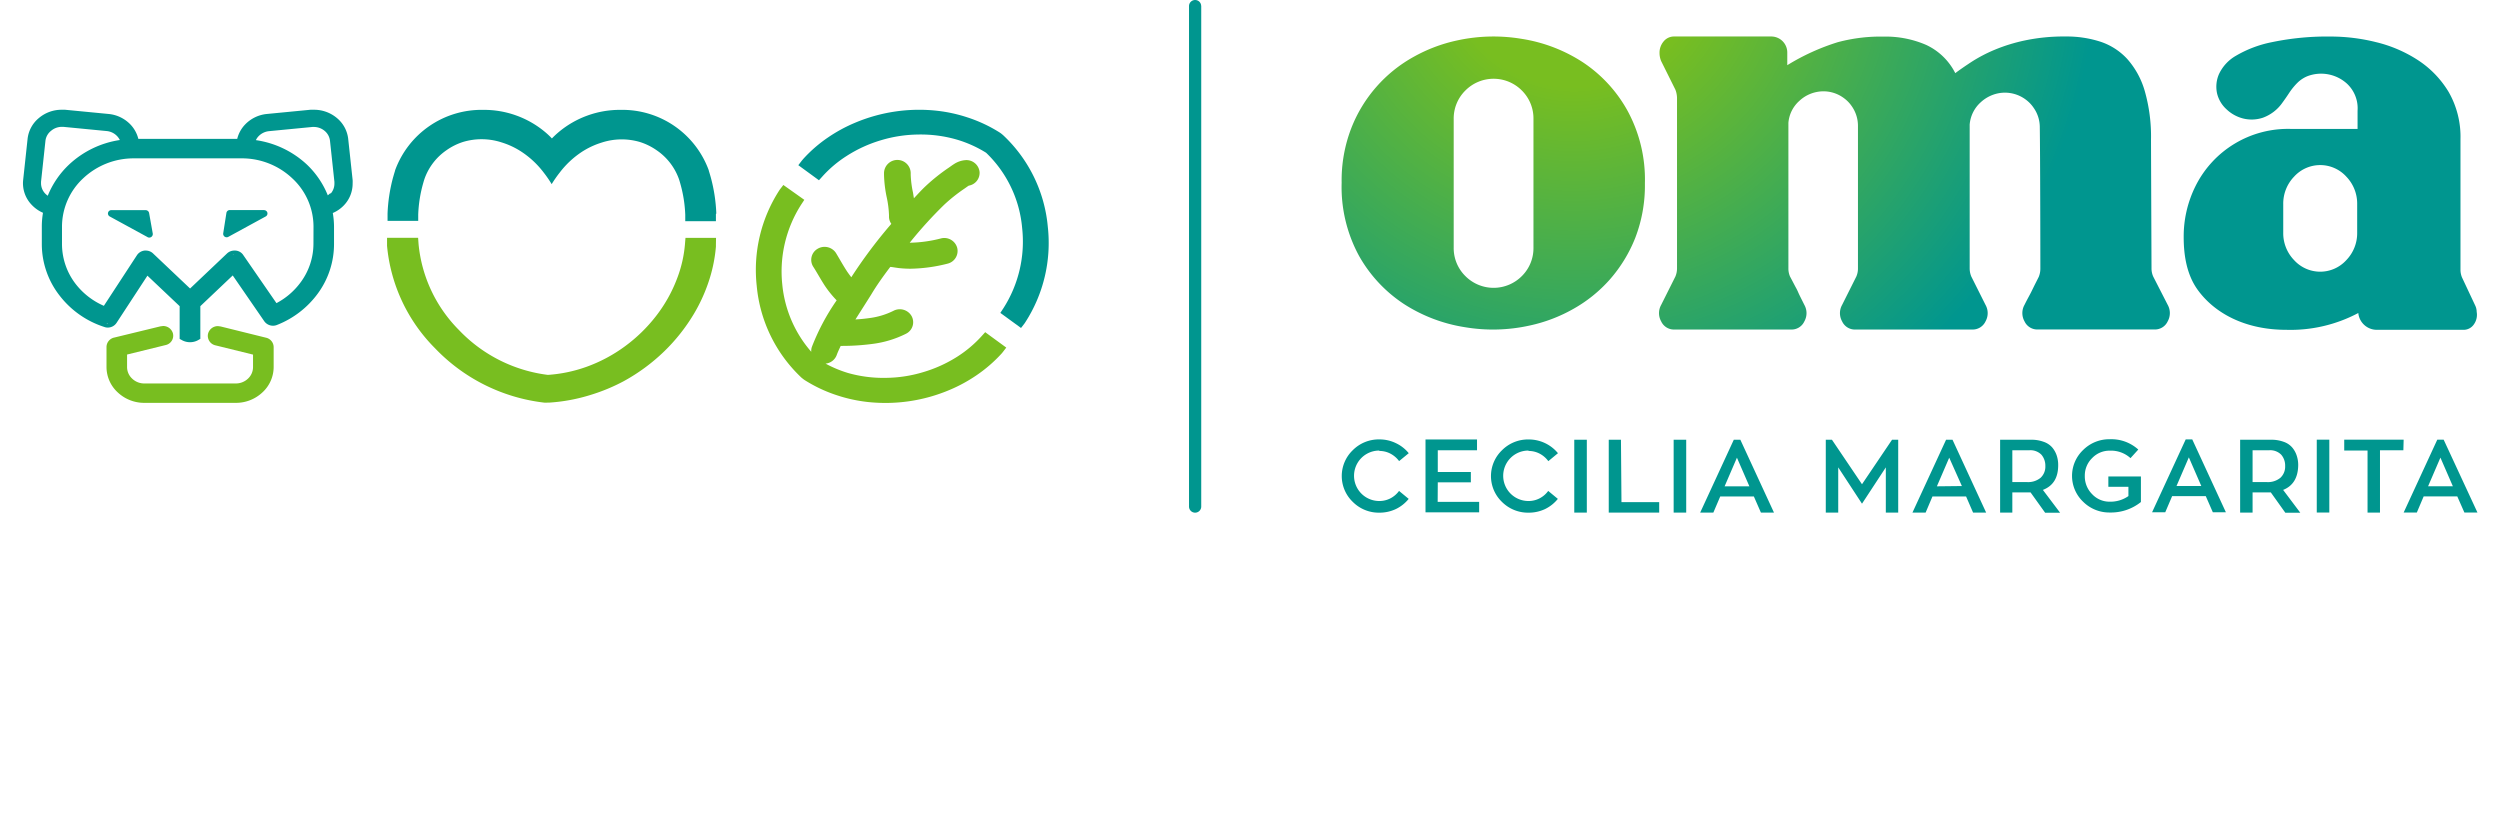 <?xml version="1.0" encoding="UTF-8"?> <svg xmlns="http://www.w3.org/2000/svg" xmlns:xlink="http://www.w3.org/1999/xlink" viewBox="0 0 446 146.39"><defs><style>.cls-1{fill:#78be20;}.cls-2{fill:#00968f;}.cls-3{fill:#8db60d;}.cls-4{fill:#31c229;}.cls-5{fill:url(#Degradado_sin_nombre_17);}.cls-6{fill:#009598;}</style><radialGradient id="Degradado_sin_nombre_17" cx="280.81" cy="-6.93" r="93.23" gradientUnits="userSpaceOnUse"><stop offset="0.24" stop-color="#78be20"></stop><stop offset="1" stop-color="#00968f"></stop></radialGradient></defs><g id="Capa_2" data-name="Capa 2"><g id="Capa_1-2" data-name="Capa 1"><path class="cls-1" d="M127.74,42.44h-5.45l-.09,1.1a22.13,22.13,0,0,1-1.41,6.15A25.66,25.66,0,0,1,117,56.43a27.76,27.76,0,0,1-5.48,5.33,27,27,0,0,1-7,3.72,25.47,25.47,0,0,1-6.78,1.4,26.38,26.38,0,0,1-15.86-8,25.1,25.1,0,0,1-7.21-15.35l-.08-1.11H69.05v1.27a1.31,1.31,0,0,0,0,.17h0a29.71,29.71,0,0,0,8.56,18.27A32.06,32.06,0,0,0,97.1,71.83a4.58,4.58,0,0,0,.53,0h.29a31.4,31.4,0,0,0,7.52-1.4A32.89,32.89,0,0,0,111.28,68a33.64,33.64,0,0,0,7.26-5.36,32.74,32.74,0,0,0,5.17-6.51,29.14,29.14,0,0,0,2.59-5.52A26.7,26.7,0,0,0,127.72,44h0v0h0c0-.11,0-.23,0-.35Z"></path><path class="cls-2" d="M127.79,38.1a28.75,28.75,0,0,0-1-6.51c-.11-.38-.22-.76-.34-1.14h0v-.05h0a16.41,16.41,0,0,0-15.73-10.8,17,17,0,0,0-11.09,4,15.21,15.21,0,0,0-1.17,1.1,13.44,13.44,0,0,0-1.16-1.1,17,17,0,0,0-11.09-4,16.41,16.41,0,0,0-15.73,10.8h0l0,.05h0c-.12.38-.23.76-.34,1.14a28.75,28.75,0,0,0-1,6.51v0l0,1.3h5.47l0-1.14a23.48,23.48,0,0,1,.89-5.59c.07-.25.14-.49.22-.73a10.4,10.4,0,0,1,3.93-5.14,10.83,10.83,0,0,1,3-1.49,11.5,11.5,0,0,1,6.82.09,13.86,13.86,0,0,1,3.68,1.75A16,16,0,0,1,97,30.79a20.78,20.78,0,0,1,1.42,2.06h0a20.85,20.85,0,0,1,1.43-2.06,16.09,16.09,0,0,1,3.82-3.61,14.07,14.07,0,0,1,3.69-1.75,11.5,11.5,0,0,1,6.82-.09,11,11,0,0,1,3,1.49A10.46,10.46,0,0,1,121.14,32c.08.24.15.48.22.73a23.48,23.48,0,0,1,.89,5.59l0,1.14h5.47l0-1.3Z"></path><path class="cls-1" d="M176.55,59.84l-.79-.58-.65.72a21.22,21.22,0,0,1-4.27,3.61,23.93,23.93,0,0,1-6.21,2.82,23.73,23.73,0,0,1-6.58,1,23.14,23.14,0,0,1-6.77-.87,21.43,21.43,0,0,1-4-1.67,2.36,2.36,0,0,0,2-1.56c.19-.53.46-1.07.7-1.6a1.55,1.55,0,0,0,.21,0,41.74,41.74,0,0,0,5.64-.38,18.46,18.46,0,0,0,5.8-1.79,2.29,2.29,0,0,0,1-3.15,2.43,2.43,0,0,0-3.24-.94,13.34,13.34,0,0,1-4.25,1.29c-.82.12-1.67.2-2.53.25.93-1.47,1.91-3,2.83-4.47,1-1.68,2.17-3.3,3.38-4.9h.06c.17,0,.63.09,1.43.2a19.28,19.28,0,0,0,2.13.12,28.33,28.33,0,0,0,6.59-.9,2.33,2.33,0,0,0,1.74-2.81,2.39,2.39,0,0,0-2.89-1.7,23.46,23.46,0,0,1-5.44.77h-.14l.18-.23a75.09,75.09,0,0,1,6-6.58A29.84,29.84,0,0,1,172,33.69c.37-.25.61-.44.75-.52l.07-.05h0v0a2.31,2.31,0,0,0,1.94-2.4,2.36,2.36,0,0,0-2.55-2.15h0a4.33,4.33,0,0,0-2,.69c-.44.28-.75.52-.9.62a33.59,33.59,0,0,0-4.15,3.3c-.75.7-1.42,1.45-2.12,2.19-.05-.33-.11-.68-.16-1a18.05,18.05,0,0,1-.41-3.22V31a2.38,2.38,0,0,0-4.76-.17v.36a21.73,21.73,0,0,0,.48,4,18.06,18.06,0,0,1,.41,3.21v.23a2.19,2.19,0,0,0,.41,1.3l-.21.25a86.46,86.46,0,0,0-6.93,9.28c-.25-.33-.49-.65-.73-1-.66-1-1.29-2.14-2-3.32a2.43,2.43,0,0,0-3.29-.75,2.28,2.28,0,0,0-.77,3.19c.65,1,1.28,2.18,2.06,3.38a18.45,18.45,0,0,0,2.12,2.62,39.37,39.37,0,0,0-4.41,8.28,2.16,2.16,0,0,0-.12.9,21.35,21.35,0,0,1-5.17-12,22.12,22.12,0,0,1,3.39-14.29l.54-.82L139.75,33l-.64.83,0,0L139,34h0a26.14,26.14,0,0,0-4,17,25.68,25.68,0,0,0,8,16.39l.34.27.2.14a25.53,25.53,0,0,0,5.84,2.74,26.72,26.72,0,0,0,5.28,1.16,29.33,29.33,0,0,0,14.8-2.16,27.18,27.18,0,0,0,4.72-2.57,25.43,25.43,0,0,0,4.5-3.89h0l0,0h0l.2-.24.64-.83-2.89-2.11Z"></path><path class="cls-2" d="M186.93,40.47a25.53,25.53,0,0,0-8-16.38l-.34-.28-.2-.14a25.53,25.53,0,0,0-5.84-2.74,26.72,26.72,0,0,0-5.28-1.16,29.38,29.38,0,0,0-14.8,2.16,27.18,27.18,0,0,0-4.72,2.57,24.67,24.67,0,0,0-4.49,3.9h0l0,0h0l-.2.24-.64.83,2.89,2.11h0l.79.58.65-.72A20.89,20.89,0,0,1,151,27.85,23.93,23.93,0,0,1,157.23,25a23.89,23.89,0,0,1,6.58-1,23.14,23.14,0,0,1,6.77.87,21.23,21.23,0,0,1,5.34,2.38,21.12,21.12,0,0,1,6.43,13.42A22.06,22.06,0,0,1,179,55l-.54.82,3.69,2.69.64-.83,0,0,.08-.12h0A26.08,26.08,0,0,0,186.93,40.47Z"></path><polygon class="cls-3" points="158.82 47.67 158.82 47.67 158.82 47.67 158.82 47.67"></polygon><path class="cls-2" d="M62.91,32.7a5.63,5.63,0,0,0,0-.58l-.79-7.34a5.64,5.64,0,0,0-2-3.71A6.31,6.31,0,0,0,56,19.58l-.62,0-7.74.75a6.21,6.21,0,0,0-3.92,1.89,5.64,5.64,0,0,0-1.4,2.55H24.68a5.73,5.73,0,0,0-1.4-2.55,6.21,6.21,0,0,0-3.93-1.89l-7.74-.75c-.2,0-.41,0-.62,0a6.26,6.26,0,0,0-4.07,1.49,5.61,5.61,0,0,0-2,3.71l-.79,7.34a5.54,5.54,0,0,0,1.54,4.44,6.12,6.12,0,0,0,2,1.4,14.39,14.39,0,0,0-.21,2.45v3.14a14.92,14.92,0,0,0,3.18,9.19,16.38,16.38,0,0,0,8,5.6,1.7,1.7,0,0,0,.59.1,1.88,1.88,0,0,0,1.55-.82l5.52-8.44,5.75,5.44v2.75l0,.52v2.57l.35.19a3,3,0,0,0,3,0l.34-.2V54.62l5.78-5.48,5.64,8.19a1.91,1.91,0,0,0,2.23.65,16.48,16.48,0,0,0,7.34-5.66,14.92,14.92,0,0,0,2.86-8.77V40.41A14.5,14.5,0,0,0,59.37,38a6,6,0,0,0,2-1.39A5.58,5.58,0,0,0,62.91,32.7ZM8.52,34.92a3.39,3.39,0,0,1-.46-.39,2.67,2.67,0,0,1-.74-1.83v-.27l.79-7.34a2.65,2.65,0,0,1,1-1.75A2.94,2.94,0,0,1,11,22.63h.3l7.74.75a2.94,2.94,0,0,1,1.85.9,3,3,0,0,1,.49.7,16.91,16.91,0,0,0-9.07,4.39A15.81,15.81,0,0,0,8.52,34.92ZM19.27,57.77l-.36-.06a1.12,1.12,0,0,0,.36,0Zm6.61-12.41H26a1.87,1.87,0,0,1,.25,0A1.55,1.55,0,0,0,25.88,45.36Zm8,15a2.52,2.52,0,0,1-.37,0,2.47,2.47,0,0,0,.38,0Zm7.67-15a2.34,2.34,0,0,1,.26,0h.11A1.55,1.55,0,0,0,41.56,45.4Zm7.12,12h0Zm7.25-13.89a11.59,11.59,0,0,1-2.23,6.82,12.69,12.69,0,0,1-4.37,3.79l-6-8.69A1.81,1.81,0,0,0,42,44.7h-.18a1.9,1.9,0,0,0-1.3.5l-6.61,6.27-6.62-6.27a1.88,1.88,0,0,0-1.29-.5h-.2a1.89,1.89,0,0,0-1.35.8l-5.92,9.06a12.81,12.81,0,0,1-5-3.86,11.68,11.68,0,0,1-2.47-7.15V40.41a11.79,11.79,0,0,1,3.77-8.59,13.12,13.12,0,0,1,9.06-3.57H43.1a13.08,13.08,0,0,1,9.06,3.58,11.75,11.75,0,0,1,3.77,8.58Zm3-9-.44.38a15.61,15.61,0,0,0-3.77-5.53A16.87,16.87,0,0,0,45.65,25a2.57,2.57,0,0,1,.48-.7,3,3,0,0,1,1.86-.9l7.74-.75H56a3,3,0,0,1,1.93.71,2.68,2.68,0,0,1,.94,1.75l.79,7.34,0,.27A2.68,2.68,0,0,1,59,34.53Zm-11.8,3h-6.1a.62.62,0,0,0-.63.52l-.57,3.64a.62.62,0,0,0,.94.61l6.67-3.64A.6.6,0,0,0,47.15,37.49ZM26,37.49h-6.1a.6.6,0,0,0-.32,1.13l6.67,3.64a.63.63,0,0,0,1-.61L26.6,38A.63.63,0,0,0,26,37.49Z"></path><path class="cls-1" d="M47.43,60.24l-8.07-2-.46-.06a1.8,1.8,0,0,0-1.8,1.43,1.74,1.74,0,0,0,1.34,2l6.7,1.65v2.24a2.81,2.81,0,0,1-.9,2.05,3.13,3.13,0,0,1-2.17.86H25.75a3.1,3.1,0,0,1-2.17-.86,2.82,2.82,0,0,1-.91-2.05V63.25l6.87-1.69a1.71,1.71,0,0,0,1.32-2.05,1.8,1.8,0,0,0-1.78-1.35l-.46.06-8.23,2A1.74,1.74,0,0,0,19,61.91v3.58A6.17,6.17,0,0,0,21,70a6.89,6.89,0,0,0,4.75,1.87H42.07A6.89,6.89,0,0,0,46.82,70a6.17,6.17,0,0,0,2-4.5V61.91A1.74,1.74,0,0,0,47.43,60.24Z"></path><path class="cls-4" d="M38.79,58.89l.11,0,.28,0A1,1,0,0,0,38.79,58.89Z"></path><path class="cls-4" d="M29.08,58.83l.1,0a1.22,1.22,0,0,0-.38,0Z"></path><path class="cls-1" d="M25.75,71.19c-.18,0-.36,0-.53,0,.17,0,.35,0,.53,0Z"></path><path class="cls-1" d="M42.07,71.19h0c.18,0,.35,0,.53,0C42.42,71.15,42.25,71.19,42.07,71.19Z"></path><path class="cls-5" d="M282.32,11.07a27.83,27.83,0,0,0-10.86-4.14,30.36,30.36,0,0,0-11.54.29,27.79,27.79,0,0,0-7.74,2.93,24.85,24.85,0,0,0-11.1,12.69,25.78,25.78,0,0,0-1.73,9.76,25.69,25.69,0,0,0,3.12,13.08,24.85,24.85,0,0,0,8,8.56,28,28,0,0,0,10.86,4.13,30.16,30.16,0,0,0,11.54-.29,27.48,27.48,0,0,0,7.74-2.93,25.08,25.08,0,0,0,6.54-5.24,25.41,25.41,0,0,0,4.57-7.45,25.94,25.94,0,0,0,1.73-9.76,25.65,25.65,0,0,0-3.13-13A24.63,24.63,0,0,0,282.32,11.07Zm-8.75,33.07a7,7,0,0,1-2.06,5.1,7.1,7.1,0,0,1-10.1,0,7,7,0,0,1-2.07-5.1V21.26a7,7,0,0,1,2.07-5.1,7.1,7.1,0,0,1,10.1,0,7,7,0,0,1,2.06,5.1Zm110.56,5.19a3.57,3.57,0,0,1-.3-1.46s-.09-21.95-.09-22.92a29.59,29.59,0,0,0-1.12-8.73,14.71,14.71,0,0,0-3.13-5.71,11.32,11.32,0,0,0-4.77-3.07,19.5,19.5,0,0,0-6.2-.93,33.61,33.61,0,0,0-7.21.69,30.17,30.17,0,0,0-5.51,1.7,26.73,26.73,0,0,0-4.1,2.15c-1.14.75-2.1,1.41-2.88,2A11,11,0,0,0,343.6,8a18.19,18.19,0,0,0-7.55-1.47,29.53,29.53,0,0,0-8.2,1,39.54,39.54,0,0,0-9,4.1V9.37A2.86,2.86,0,0,0,316,6.51H298.69a2.38,2.38,0,0,0-1.9.88,3.1,3.1,0,0,0-.73,2.05,3.73,3.73,0,0,0,.29,1.46L298.89,16a4.3,4.3,0,0,1,.29,1.47V47.87a3.73,3.73,0,0,1-.29,1.46l-2.54,5.07a3,3,0,0,0,0,2.93,2.51,2.51,0,0,0,2.34,1.46h20.87a2.51,2.51,0,0,0,2.34-1.46,3,3,0,0,0,0-2.93l-.78-1.56c-.13-.26-.24-.5-.34-.73a7.9,7.9,0,0,0-.44-.88c-.19-.36-.52-1-1-1.9a3.56,3.56,0,0,1-.29-1.46V21.92A5.88,5.88,0,0,1,321,18a6.27,6.27,0,0,1,3.11-1.59A6.09,6.09,0,0,1,329,17.54,5.91,5.91,0,0,1,330.39,19a6.09,6.09,0,0,1,1.07,3.51V47.87a3.56,3.56,0,0,1-.29,1.46l-2.54,5.07a3,3,0,0,0,0,2.93A2.51,2.51,0,0,0,331,58.79h20.88a2.53,2.53,0,0,0,2.34-1.46,3,3,0,0,0,0-2.93l-2.54-5.07a3.73,3.73,0,0,1-.29-1.46V22.22a6,6,0,0,1,2-4,6.48,6.48,0,0,1,3.13-1.58,6.21,6.21,0,0,1,4.92,1.16,5.93,5.93,0,0,1,1.38,1.46,6,6,0,0,1,1.08,3.51c.07,4.23.1,20.94.1,25.16a3.82,3.82,0,0,1-.29,1.47c-.39.78-.69,1.36-.88,1.75l-.49,1c-.13.26-.28.53-.44.83s-.41.76-.73,1.41a3,3,0,0,0,0,2.93,2.51,2.51,0,0,0,2.34,1.46h20.87a2.51,2.51,0,0,0,2.34-1.46,3,3,0,0,0,0-2.93Zm57.71,6.31a2.65,2.65,0,0,0-.27-1.15l-2.35-5a3.56,3.56,0,0,1-.27-1.34V24.86a16.08,16.08,0,0,0-2.11-8.45,17.57,17.57,0,0,0-5.49-5.69,23.93,23.93,0,0,0-7.46-3.2,33.43,33.43,0,0,0-8-1,48.22,48.22,0,0,0-10.57,1,20.58,20.58,0,0,0-6.45,2.44,7.38,7.38,0,0,0-3,3.25,5.62,5.62,0,0,0-.36,3.39,5.54,5.54,0,0,0,1.67,2.87,6.67,6.67,0,0,0,3,1.67,6.34,6.34,0,0,0,3.52-.14,7.28,7.28,0,0,0,3.48-2.68c.42-.57.84-1.18,1.26-1.82a11.34,11.34,0,0,1,1.41-1.72,5.54,5.54,0,0,1,1.8-1.19,6.87,6.87,0,0,1,7,1.29,6,6,0,0,1,1.94,4.87V23H408.69a18.41,18.41,0,0,0-17,10.18,20.12,20.12,0,0,0-2.12,9.13c0,3.23.54,6.64,2.45,9.33,3,4.2,8.46,7.2,15.85,7.2a25.76,25.76,0,0,0,12.85-3h0a3.32,3.32,0,0,0,3.3,3h15.4a2.22,2.22,0,0,0,1.94-1A2.93,2.93,0,0,0,441.84,55.64ZM420.52,41.49a6.91,6.91,0,0,1-1.94,4.92,6.29,6.29,0,0,1-9.31,0,6.91,6.91,0,0,1-1.94-4.92V36.43a6.93,6.93,0,0,1,1.94-4.92,6.29,6.29,0,0,1,9.31,0,6.93,6.93,0,0,1,1.94,4.92Z"></path><path class="cls-2" d="M214.29,1.06A1.08,1.08,0,0,0,213.21,0a1.09,1.09,0,0,0-1.09,1.06h0V90.37a1.09,1.09,0,1,0,2.18,0V1.06Z"></path><path class="cls-2" d="M246.07,80.45a4.16,4.16,0,0,1,2,.49,4.52,4.52,0,0,1,1.53,1.32l1.72-1.41a6.58,6.58,0,0,0-2.31-1.8,6.68,6.68,0,0,0-2.93-.66,6.54,6.54,0,0,0-4.74,1.92,6.39,6.39,0,0,0,0,9.23,6.54,6.54,0,0,0,4.74,1.92,6.81,6.81,0,0,0,2.93-.64A6.67,6.67,0,0,0,251.31,89l-1.72-1.42a4.42,4.42,0,0,1-1.53,1.32,4.27,4.27,0,0,1-2,.48,4.48,4.48,0,1,1,0-9Zm10.43,5.6h5.9V84.2h-5.9V80.33h7V78.4h-9.19v13h9.57V89.53h-7.4Zm16.19-5.6a4.21,4.21,0,0,1,2,.49,4.46,4.46,0,0,1,1.53,1.33l1.72-1.42a6.74,6.74,0,0,0-5.23-2.45,6.54,6.54,0,0,0-4.75,1.92,6.39,6.39,0,0,0,0,9.23,6.57,6.57,0,0,0,4.75,1.91,6.8,6.8,0,0,0,2.92-.64A6.67,6.67,0,0,0,277.92,89l-1.72-1.42a4.33,4.33,0,0,1-1.53,1.32,4.2,4.2,0,0,1-2,.48,4.48,4.48,0,1,1,0-9Zm8.16,11h2.24v-13h-2.24Zm8.33-13H287v13h9V89.58h-6.73Zm9.4,13h2.24v-13h-2.24Zm10.73-13-6,13h2.35l1.23-2.88h6l1.26,2.88h2.33l-6-13Zm-1.64,8.31,2.2-5.11,2.22,5.11Zm24.51-.37-5.36-7.94h-1.1v13h2.22V83.38l4.24,6.48,4.25-6.48v8.07h2.21v-13h-1.1Zm15-7.94-6,13h2.35l1.22-2.88h6L352,91.45h2.33l-6-13Zm-1.64,8.31,2.2-5.11L350,86.71ZM367.18,83a5.32,5.32,0,0,0-.26-1.73,4.34,4.34,0,0,0-.81-1.45,3.55,3.55,0,0,0-1.52-1,6.26,6.26,0,0,0-2.28-.37h-5.49v13H359V87.84h2.64a4.82,4.82,0,0,0,.61,0l2.6,3.63h2.67l-3.07-4.07C366.29,86.69,367.18,85.23,367.18,83Zm-5.59,3H359V80.33H362a2.75,2.75,0,0,1,2.19.79,3,3,0,0,1,.7,2,2.71,2.71,0,0,1-.84,2.11A3.49,3.49,0,0,1,361.59,86Zm14.54.85h3.58V88.5a5.56,5.56,0,0,1-3.31,1,4.22,4.22,0,0,1-3.16-1.34,4.46,4.46,0,0,1-1.31-3.26,4.33,4.33,0,0,1,1.31-3.18,4.27,4.27,0,0,1,3.16-1.32,5.15,5.15,0,0,1,3.68,1.33l1.39-1.53a7.15,7.15,0,0,0-5.07-1.84,6.61,6.61,0,0,0-4.77,1.92,6.37,6.37,0,0,0,0,9.23,6.61,6.61,0,0,0,4.77,1.92,8.55,8.55,0,0,0,5.54-1.87V85h-5.81Zm13.8-8.46-6,13h2.35l1.23-2.88h6l1.26,2.88h2.33l-6-13Zm-1.64,8.31,2.2-5.11,2.22,5.11ZM410,83a5.32,5.32,0,0,0-.27-1.73,4.34,4.34,0,0,0-.81-1.45,3.52,3.52,0,0,0-1.51-1,6.36,6.36,0,0,0-2.29-.37h-5.48v13h2.22V87.84h2.63a5.09,5.09,0,0,0,.62,0l2.59,3.63h2.67l-3.06-4.07Q409.95,86.35,410,83Zm-5.6,3h-2.54V80.33h2.92a2.75,2.75,0,0,1,2.19.79,2.94,2.94,0,0,1,.7,2,2.71,2.71,0,0,1-.84,2.11A3.49,3.49,0,0,1,404.35,86Zm8.91,5.44h2.24v-13h-2.24Zm15.5-13H418.21v1.93h4.16V91.45h2.22V80.33h4.17Zm7.14,0h-1.14l-6,13h2.35l1.22-2.88h6l1.27,2.88h2.33Zm-2.78,8.31,2.2-5.11,2.22,5.11Z"></path></g></g></svg> 
